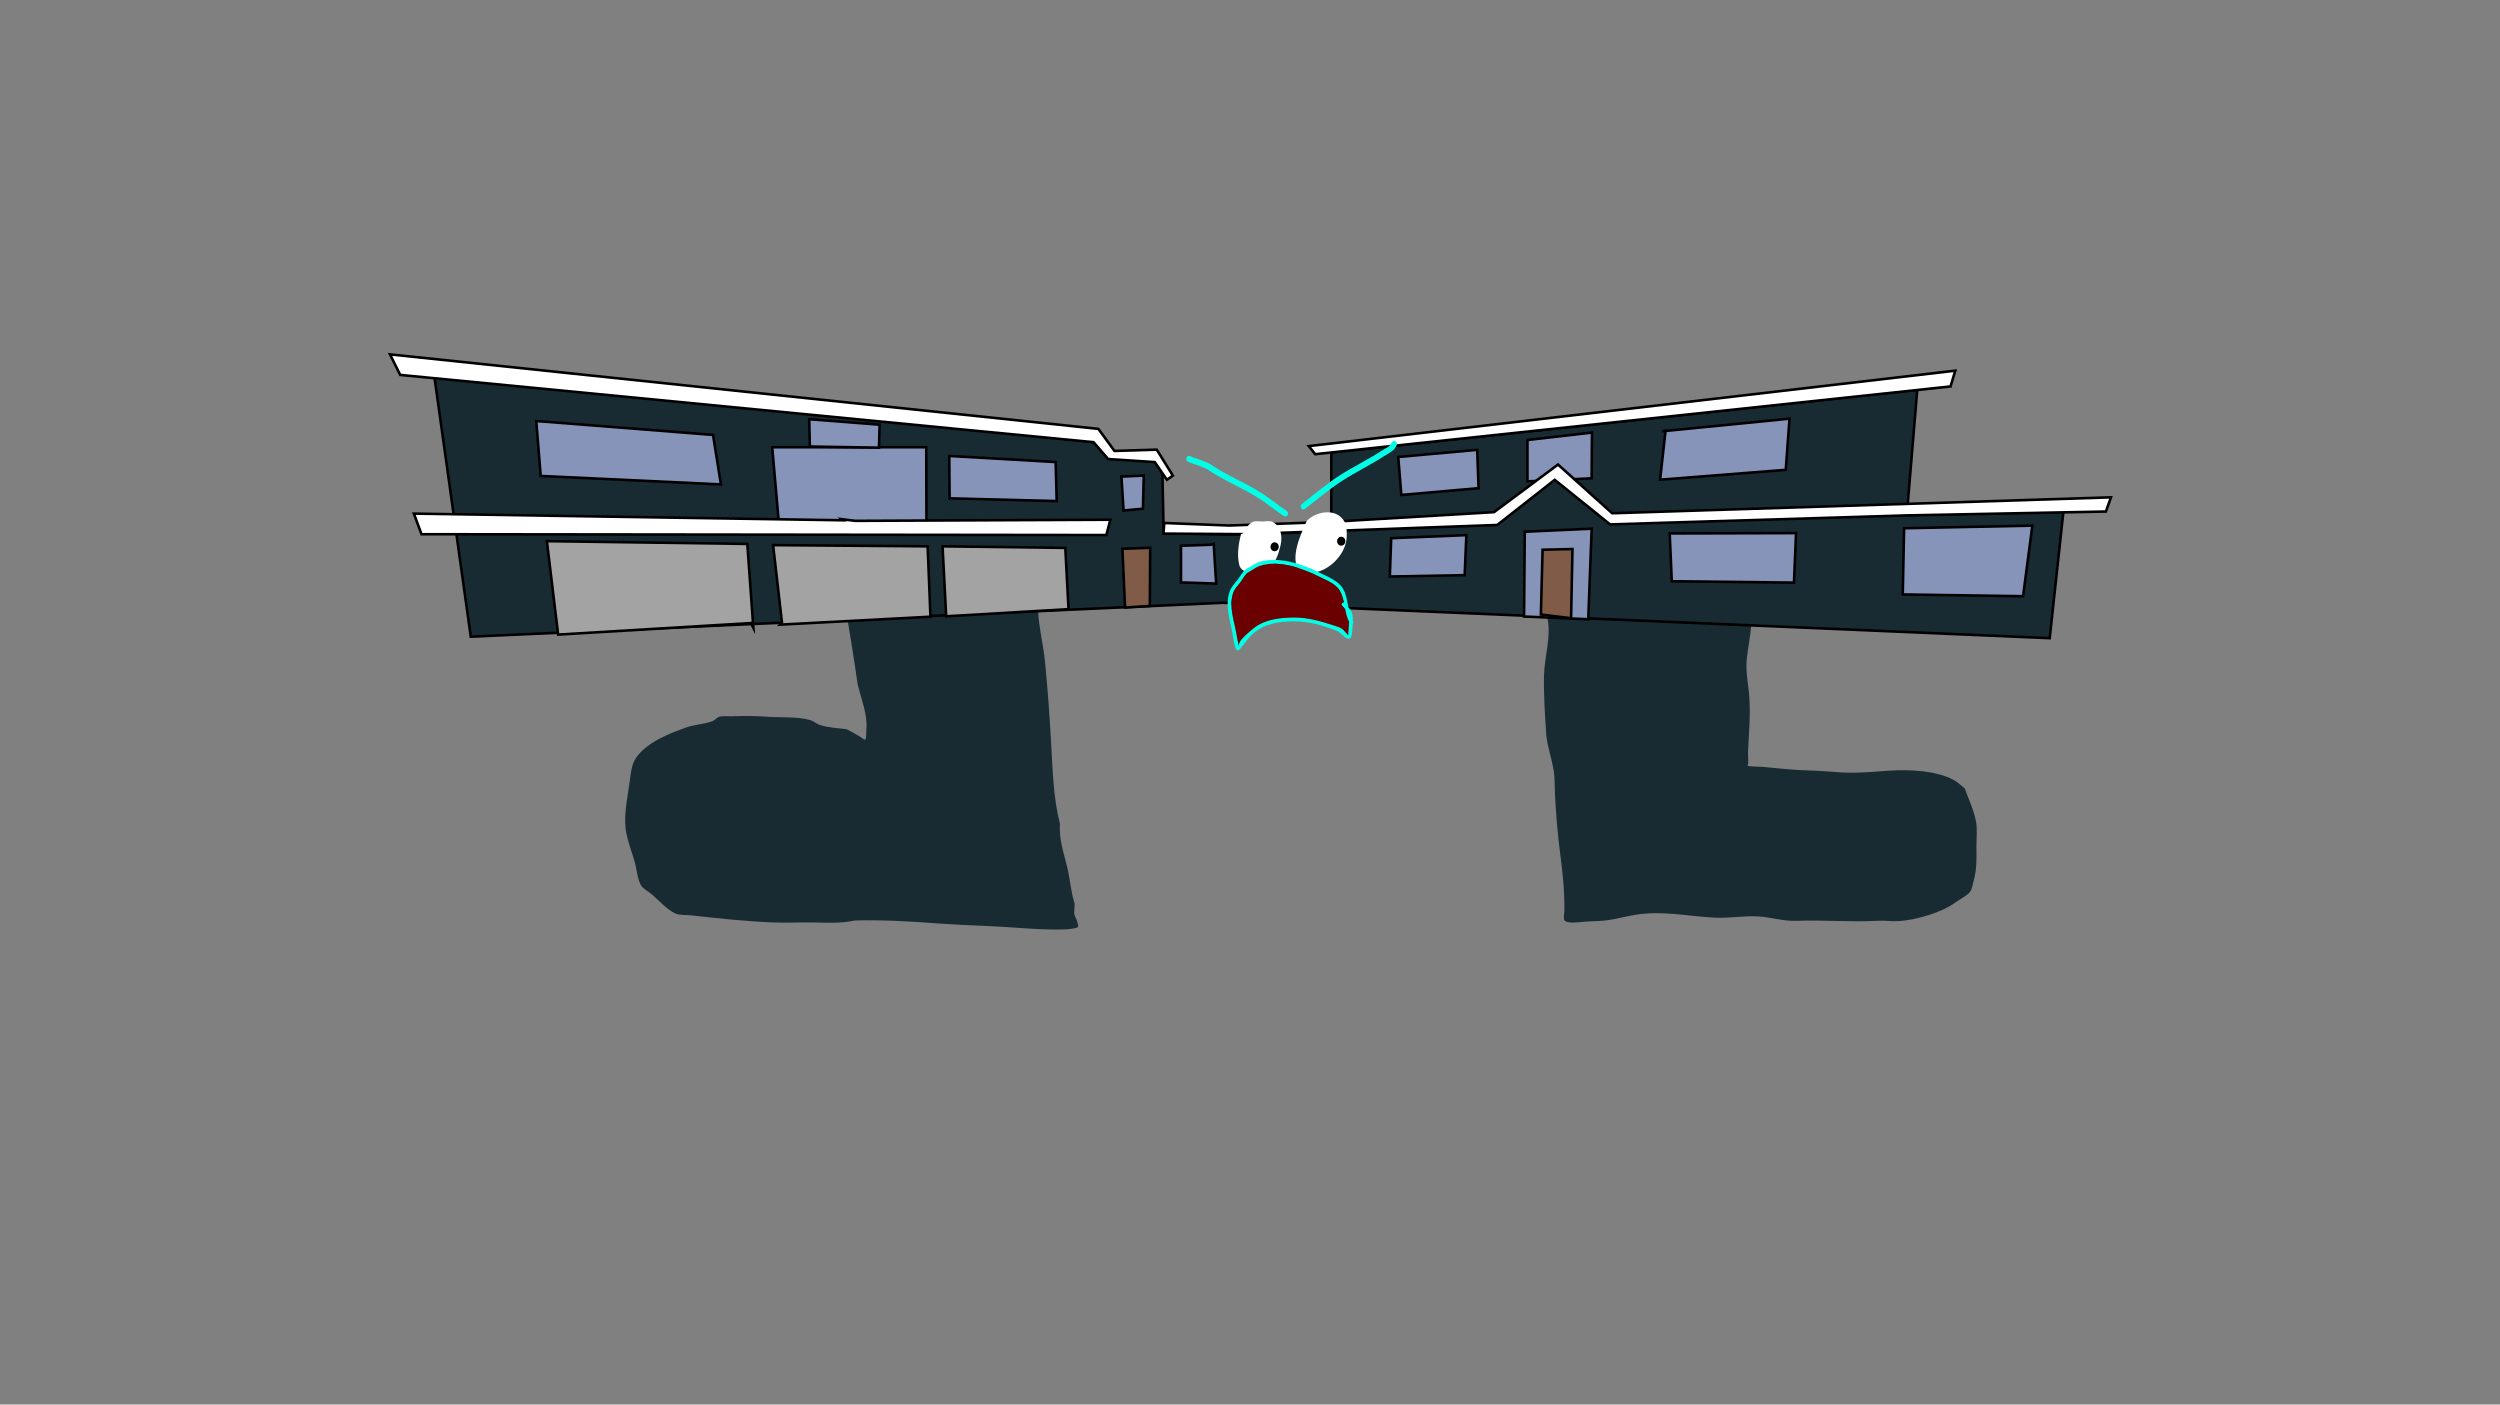 <svg version="1.1" xmlns="http://www.w3.org/2000/svg" xmlns:xlink="http://www.w3.org/1999/xlink" width="959.459" height="539.039" viewBox="0,0,959.459,539.039"><rect x="0" y="0" width="959.459" height="539.039" fill="#808080" stroke="none"/><g transform="translate(159.73,89.52)"><g data-paper-data="{&quot;isPaintingLayer&quot;:true}" stroke-linejoin="miter" stroke-miterlimit="10" stroke-dasharray="" stroke-dashoffset="0" style="mix-blend-mode: normal"><path d="M239.883,127.384c-0.033,1.943 -0.134,3.879 -0.277,5.787c-0.29,3.871 -1.049,8.006 -0.894,11.881c0.253,6.332 1.959,12.814 2.594,19.147c1.053,10.5 1.766,20.848 2.377,31.394c0.599,10.326 0.802,21.024 3.376,31.061c-0.422,6.164 1.562,11.349 2.932,17.265c1.012,4.37 1.287,8.949 2.672,13.22c0.178,1.365 -0.325,3.019 -0.052,4.293c0.206,0.96 0.879,1.784 1.056,2.75c0.125,0.68 0.651,1.485 0.263,2.058c-0.429,0.635 -4.253,0.9 -5.054,0.93c-5.808,0.211 -12.135,-0.18 -17.935,-0.61c-10.449,-0.775 -20.885,-0.932 -31.357,-1.716c-10.422,-0.78 -20.714,-1.364 -31.153,-1.108c-5.695,1.236 -10.67,0.832 -16.451,0.773c-4.998,-0.051 -10.028,0.175 -15.018,-0.011c-10.499,-0.395 -20.994,-1.565 -31.431,-2.716c-1.734,-0.191 -4.41,0.002 -6.005,-0.693c-3.313,-1.445 -6.679,-5.39 -9.496,-7.679c-1.021,-0.83 -2.936,-1.919 -3.647,-3.011c-1.44,-2.211 -1.763,-6.337 -2.46,-8.896c-1.145,-4.205 -3.096,-8.815 -3.57,-13.141c-0.637,-5.816 0.846,-12.337 1.596,-18.093c0.382,-2.927 0.698,-6.467 2.435,-8.96c4.192,-6.016 12.84,-9.376 19.433,-11.707c3.166,-1.119 6.922,-1.159 9.954,-2.399c1.082,-0.442 1.405,-1.268 2.576,-1.633c1.294,-0.403 3.33,-0.146 4.694,-0.195c4.59,-0.164 8.965,-0.172 13.555,0.17c5.177,0.387 11.477,-0.114 16.473,1.246c1.435,0.39 2.641,1.562 4.059,1.99c3.069,0.928 6.933,1.212 10.128,1.579c1.856,0.906 3.619,1.962 5.384,3.035c0.56,0.34 1.293,1.252 1.786,0.821c0.351,-0.308 0.291,-3.42 0.344,-3.92c0.576,-5.395 -2.178,-12.116 -3.389,-17.392c-1.419,-10.45 -3.242,-20.638 -4.825,-31.051c-1.117,-7.344 -2.969,-14.603 -4.515,-21.869c-0.419,-1.968 -1.474,-3.515 -2.168,-5.382c-0.246,-0.662 -0.948,-1.399 -0.621,-2.024c0.327,-0.625 1.345,-0.429 2.017,-0.643c3.415,-0.566 7.196,0.325 10.634,0.688c6.961,0.736 13.923,1.459 20.885,2.187c5.996,0.627 11.892,0.744 17.905,0.925c4.297,0.129 9.038,0.67 13.27,-0.071c5.394,-0.732 10.535,0.186 15.724,1.056c-0.592,-3.49 -1.63,-6.646 -1.364,-10.2c0,0 0.056,-0.748 0.804,-0.692c0.748,0.056 0.692,0.804 0.692,0.804c-0.263,3.508 0.835,6.645 1.394,10.121c0.012,0.075 0.024,0.15 0.036,0.225c2.074,0.336 4.161,0.637 6.28,0.796l1.385,0.104c0.413,0.031 0.723,0.391 0.692,0.804c-0.022,0.299 -0.217,0.543 -0.479,0.644l-1.282,0.525l-0.127,-0.311c-0.34,0.187 -0.66,0.4 -0.926,0.681c-1.847,1.945 -2.897,5.07 -4.871,7.099zM244.173,119.159c-1.581,-0.159 -3.148,-0.389 -4.708,-0.643c0.258,2.094 0.387,4.218 0.421,6.345c1.234,-1.895 2.708,-4.591 4.287,-5.702z" fill="#192b32" fill-rule="nonzero" stroke="none" stroke-width="0.5" stroke-linecap="butt"/><path d="M517.762,115.028c0.297,0.496 -0.391,0.711 -0.391,0.711l-0.389,0.121c-1.195,0.355 -2.16,0.362 -3.068,0.213c0.115,5.089 0.16,10.164 -0.118,15.262c-0.413,7.585 -0.897,15.124 -1.82,22.686c-0.476,3.896 -1.382,7.897 -1.444,11.805c-0.056,3.551 0.651,7.201 0.984,10.745c0.711,7.552 -0.065,15.163 -0.397,22.727c0.023,1.425 0.177,2.888 0.068,4.311c-0.019,0.248 -0.381,0.548 -0.157,0.736c0.414,0.346 4.57,0.355 5.313,0.421c5.864,0.522 11.756,1.24 17.662,1.377c4.555,0.106 8.947,0.556 13.465,0.802c6.026,0.329 11.856,-0.3 17.803,-0.695c8.014,-0.53 17.975,-0.036 24.737,3.527c1.592,0.839 2.994,2.284 4.32,3.335c1.484,4.142 3.596,8.555 4.329,12.798c0.547,3.166 0.095,6.598 0.138,9.791c0.061,4.478 0.148,8.605 -1.122,12.998c-0.369,1.276 -0.553,3.124 -1.499,4.248c-1.181,1.404 -3.846,2.692 -5.449,3.885c-4.922,3.665 -14.905,6.798 -22.022,7.171c-2.482,0.13 -4.984,-0.291 -7.483,-0.149c-10.584,0.593 -20.858,-0.375 -31.43,0.023c-5.181,0.196 -9.746,-1.396 -14.832,-1.688c-5.432,-0.312 -11.007,0.728 -16.467,0.476c-10.519,-0.492 -20.379,-2.878 -30.935,-1.044c-3.374,0.586 -6.766,1.485 -10.132,1.992c-2.876,0.433 -6.097,0.368 -9.031,0.604c-1.731,0.139 -6.519,0.893 -7.693,-0.504c-0.536,-0.639 -0.071,-2.768 -0.058,-3.536c0.128,-7.526 -0.655,-14.998 -1.653,-22.482c-1.009,-7.568 -1.572,-15.085 -1.964,-22.682c-0.147,-2.841 -0.006,-5.779 -0.442,-8.603c-0.724,-4.687 -2.443,-9.176 -2.883,-13.909c-0.493,-7.602 -1.032,-15.111 -0.874,-22.702c0.157,-7.542 2.928,-14.942 1.246,-22.46c-1.663,-7.431 -4.108,-14.815 -7.27,-21.986c-1.045,-2.371 -2.542,-4.833 -3.202,-7.273c-0.675,-2.492 -0.128,-5.097 -0.508,-7.602c-0.378,-2.491 -1.269,-4.959 -1.687,-7.458c-0.404,-2.416 -0.931,-4.871 -1.834,-7.22c-0.506,-1.317 -1.967,-2.686 -2.294,-3.964c-0.871,-3.409 -1.669,-7.785 -1.008,-11.268c9.742,2.863 18.247,8.332 27.114,12.4c8.923,4.094 17.962,7.592 27.42,11.001c5.244,1.89 10.543,4.296 16.027,5.781c4.196,1.136 8.813,1.441 13.034,2.558c3.328,1.028 6.45,1.05 9.938,1.6c0.931,0.147 1.763,0.442 2.574,0.704c-0.023,-0.913 -0.047,-1.827 -0.071,-2.741c0,0 -0.014,-0.54 0.736,-0.551c0.75,-0.01 0.764,0.53 0.764,0.53c0.028,1.057 0.056,2.112 0.081,3.167c0.785,0.143 1.595,0.148 2.498,-0.151l0.389,-0.121c0,0 0.689,-0.214 0.986,0.282z" fill="#192b32" fill-rule="nonzero" stroke="none" stroke-width="0.5" stroke-linecap="butt"/><path d="M-159.73,449.52v-539.039h959.459v539.039z" fill="none" fill-rule="nonzero" stroke="#f00000" stroke-width="0" stroke-linecap="butt"/><g><path d="M20.949,154.828l-14.058,-100.379l253.389,25.638l5.098,6.257l18.692,1.221l2.317,4.922l0.463,22.586l26.185,0.61l38.157,-1.221v-30.369l224.887,-24.036l-4.017,48.072l60.093,-1.221l-5.252,48.492l-317.421,-13.582z" fill="#192b32" fill-rule="nonzero" stroke="#000000" stroke-width="1" stroke-linecap="round"/><path d="M54.472,154.027l-4.325,-35.863l76.932,1.068l2.317,32.201l-0.927,-1.831z" fill="#a3a3a3" fill-rule="nonzero" stroke="#000000" stroke-width="1" stroke-linecap="round"/><path d="M140.364,149.296l-3.399,-29.606l59.321,0.458l1.081,27.012l-57.776,3.052z" fill="#a3a3a3" fill-rule="nonzero" stroke="#000000" stroke-width="1" stroke-linecap="round"/><path d="M203.392,147.007l-1.39,-26.859l47.117,0.61l1.236,23.502z" fill="#a3a3a3" fill-rule="nonzero" stroke="#000000" stroke-width="1" stroke-linecap="round"/><path d="M204.575,85.463l40.846,2.343l0.395,14.969l-41.109,-1.041z" fill="#8694ba" fill-rule="nonzero" stroke="#000000" stroke-width="1" stroke-linecap="round"/><path d="M116.954,96.397l-69.175,-3.254l-1.713,-21.087l67.857,5.337z" fill="#8694ba" fill-rule="nonzero" stroke="#000000" stroke-width="1" stroke-linecap="round"/><path d="M376.886,85.854l30.305,-2.733l0.527,14.709l-29.646,2.603z" fill="#8694ba" fill-rule="nonzero" stroke="#000000" stroke-width="1" stroke-linecap="round"/><path d="M426.477,79.342l24.771,-2.864l-0.132,17.572l-24.639,1.171z" fill="#8694ba" fill-rule="nonzero" stroke="#000000" stroke-width="1" stroke-linecap="round"/><path d="M478.573,75.961l48.488,-4.816l-1.449,19.655l-48.225,3.775l2.108,-19.004" fill="#8694ba" fill-rule="nonzero" stroke="#000000" stroke-width="1" stroke-linecap="round"/><path d="M481.076,115.206l48.488,-0.13l-0.791,19.004l-46.907,-0.521z" fill="#8694ba" fill-rule="nonzero" stroke="#000000" stroke-width="1" stroke-linecap="round"/><path d="M425.176,147.096l0.264,-32.541l25.693,-1.171l-1.318,34.754z" fill="#8694ba" fill-rule="nonzero" stroke="#000000" stroke-width="1" stroke-linecap="round"/><path d="M431.633,146.315l0.659,-24.861l11.463,-0.26l-0.527,26.553z" fill="#805b47" fill-rule="nonzero" stroke="#000000" stroke-width="1" stroke-linecap="round"/><path d="M402.382,131.216l-28.724,0.521l0.527,-14.709l28.856,-1.171z" fill="#8694ba" fill-rule="nonzero" stroke="#000000" stroke-width="1" stroke-linecap="round"/><path d="M306.068,119.176l0.946,15.267l-13.499,-0.436v-14.083l11.417,-0.374z" fill="#8694ba" fill-rule="nonzero" stroke="#000000" stroke-width="1" stroke-linecap="round"/><path d="M272.038,143.65l-1.009,-22.558l10.66,-0.374l-0.126,22.308z" fill="#805b47" fill-rule="nonzero" stroke="#000000" stroke-width="1" stroke-linecap="round"/><path d="M271.47,106.402l-0.82,-13.024l8.579,-0.374l-0.315,12.712z" fill="#8694ba" fill-rule="nonzero" stroke="#000000" stroke-width="1" stroke-linecap="round"/><path d="M571.026,113.212l49.232,-1.006l-3.565,27.085l-46.176,-0.671z" fill="#8694ba" fill-rule="nonzero" stroke="#000000" stroke-width="1" stroke-linecap="round"/><path d="M588.851,58.791l-243.825,25.995l-2.462,-3.103l248.111,-28.95z" fill="#ffffff" fill-rule="nonzero" stroke="#000000" stroke-width="1" stroke-linecap="round"/><path d="M265.564,86.651l-5.602,-6.457l-266.106,-25.827l-3.905,-7.882l271.849,28.594l6.196,8.469l16.213,-0.503l6.196,9.979l-2.292,1.593l-4.669,-6.792z" fill="#ffffff" fill-rule="nonzero" stroke="#000000" stroke-width="1" stroke-linecap="round"/><path d="M139.089,110.214l-2.462,-28.091h59.121l0.085,29.265z" fill="#8694ba" fill-rule="nonzero" stroke="#000000" stroke-width="1" stroke-linecap="round"/><path d="M151.079,81.85l-0.255,-10.482l27.035,2.096l-0.255,8.826z" fill="#8694ba" fill-rule="nonzero" stroke="#000000" stroke-width="1" stroke-linecap="round"/><path d="M458.179,111.737l-21.225,-17.095l-22.064,17.309l-97.637,3.526l-30.473,-0.214l0.324,-4.06l24.984,0.962l38.611,-1.389l62.946,-3.74l24.551,-18.27l20.82,18.698l191.407,-6.117l-1.947,5.449l-76.882,1.496z" fill="#ffffff" fill-rule="nonzero" stroke="#000000" stroke-width="1" stroke-linecap="round"/><path d="M163.295,109.733l5.164,0.641l97.934,-0.427l-1.514,5.876l-262.843,-0.321l-2.92,-7.906l164.693,2.564z" fill="#ffffff" fill-rule="nonzero" stroke="#000000" stroke-width="1" stroke-linecap="round"/><path d="M354.555,85.538l1.934,2.434z" data-paper-data="{&quot;index&quot;:null}" fill="#535453" fill-rule="evenodd" stroke="none" stroke-width="1" stroke-linecap="butt"/><path d="M340.537,105.529l0.119,2.555l-0.356,-0.511z" data-paper-data="{&quot;index&quot;:null}" fill="#848484" fill-rule="evenodd" stroke="none" stroke-width="1" stroke-linecap="butt"/><path d="M340.072,88.168l-0.881,-0.45z" data-paper-data="{&quot;index&quot;:null}" fill="#00fffe" fill-rule="evenodd" stroke="none" stroke-width="1" stroke-linecap="butt" opacity="0.004"/><path d="M344.369,97.629l-1.432,-1.802z" data-paper-data="{&quot;index&quot;:null}" fill="#535453" fill-rule="evenodd" stroke="none" stroke-width="1" stroke-linecap="butt"/><path d="M357.181,80.333l-1.962,-2.499z" data-paper-data="{&quot;index&quot;:null}" fill="#535453" fill-rule="evenodd" stroke="none" stroke-width="1" stroke-linecap="butt"/><path d="M341,98.361l0.12,2.624l-0.361,-0.525z" data-paper-data="{&quot;index&quot;:null}" fill="#848484" fill-rule="evenodd" stroke="none" stroke-width="1" stroke-linecap="butt"/><path d="M339.635,80.073l0.894,0.463z" data-paper-data="{&quot;index&quot;:null}" fill="#00fffe" fill-rule="evenodd" stroke="none" stroke-width="1" stroke-linecap="butt" opacity="0.004"/><path d="M344.886,90.249l-1.453,-1.85z" data-paper-data="{&quot;index&quot;:null}" fill="#535453" fill-rule="evenodd" stroke="none" stroke-width="1" stroke-linecap="butt"/><path d="M341.84,110.379c3.367,-3.672 11.403,-5.158 14.399,0.29c0.946,1.72 0.961,4.052 0.863,5.981c-0.298,6.953 -7.492,13.619 -13.699,13.61c-1.522,-0.002 -3.525,0.762 -4.545,-0.699c-3.662,-4.977 0.633,-14.116 2.945,-19.146c0.024,-0.022 0.037,-0.036 0.037,-0.036z" data-paper-data="{&quot;noHover&quot;:false,&quot;origItem&quot;:[&quot;Path&quot;,{&quot;applyMatrix&quot;:true,&quot;segments&quot;:[[[255.50867,205.08052],[0.02285,-0.01907],[-2.19191,4.3791]],[[252.7195,221.6694],[-3.47247,-4.33278],[0.96706,1.27115]],[[257.01356,222.26875],[-1.44311,-0.00198],[5.88486,0.00809]],[[269.93576,210.47726],[-0.28211,6.05302],[0.09266,-1.67928]],[[269.12833,205.29247],[0.89673,1.49702],[-2.84068,-4.74227]],[[255.54389,205.04908],[3.192,-3.19649],[0,0]]],&quot;closed&quot;:true}],&quot;index&quot;:null}" fill="#ffffff" fill-rule="nonzero" stroke="none" stroke-width="0.5" stroke-linecap="butt"/><path d="M317.406,114.997c0.851,-1.396 2.042,-3.461 3.502,-4.156c1.1,-0.523 2.637,-0.22 3.797,-0.22c1.015,0 2.871,-0.376 3.832,0.097c3.724,1.832 4.112,6.549 2.842,10.338c-0.956,4.167 -3.156,8.049 -7.146,9.238c-2.557,0.762 -8.002,0.101 -8.423,-3.378c-0.848,-3.706 -0.173,-7.792 0.741,-11.546c0.52,0.175 0.856,-0.373 0.856,-0.373z" data-paper-data="{&quot;noHover&quot;:false,&quot;origItem&quot;:[&quot;Path&quot;,{&quot;applyMatrix&quot;:true,&quot;segments&quot;:[[[231.57875,209.38061],[0.49346,0.15224],[-0.86692,3.26764]],[[230.87457,219.37457],[-0.8037,-3.22609],[0.39916,3.02799]],[[238.81763,222.29479],[-2.42398,0.66336],[3.78305,-1.03529]],[[245.5463,214.29958],[-0.90606,3.62749],[1.20483,-3.29832]],[[242.87835,205.34716],[3.53097,1.59522],[-0.91094,-0.41154]],[[239.26356,205.26875],[0.96243,0],[-1.09948,0]],[[235.68446,205.45791],[1.04272,-0.45552],[-1.38513,0.6051]],[[232.3876,209.05977],[0.80727,-1.21517],[0,0]]],&quot;closed&quot;:true}],&quot;index&quot;:null}" fill="#ffffff" fill-rule="nonzero" stroke="none" stroke-width="0.5" stroke-linecap="butt"/><path d="M327.869,120.33c0,-0.952 0.708,-1.723 1.582,-1.723c0.874,0 1.582,0.771 1.582,1.723c0,0.952 -0.708,1.723 -1.582,1.723c-0.874,0 -1.582,-0.771 -1.582,-1.723z" data-paper-data="{&quot;index&quot;:null}" fill="#000000" fill-rule="nonzero" stroke="none" stroke-width="0.5" stroke-linecap="butt"/><path d="M353.432,118.183c0,-0.952 0.708,-1.723 1.582,-1.723c0.874,0 1.582,0.771 1.582,1.723c0,0.952 -0.708,1.723 -1.582,1.723c-0.874,0 -1.582,-0.771 -1.582,-1.723z" data-paper-data="{&quot;index&quot;:null}" fill="#000000" fill-rule="nonzero" stroke="none" stroke-width="0.5" stroke-linecap="butt"/><path d="M295.637,86.182c0.387,-1.069 1.368,-0.647 1.368,-0.647l1.357,0.585c2.127,0.604 4.077,1.451 6.119,2.332c6.529,4.511 13.787,7.209 20.382,11.536c3.132,2.055 6.09,4.502 9.223,6.601c0,0 0.898,0.602 0.345,1.58c-0.553,0.978 -1.451,0.376 -1.451,0.376c-3.134,-2.101 -6.099,-4.559 -9.235,-6.609c-6.553,-4.285 -13.767,-6.908 -20.224,-11.438c-1.943,-0.828 -3.792,-1.621 -5.814,-2.195l-1.476,-0.632c0,0 -0.981,-0.421 -0.594,-1.49z" data-paper-data="{&quot;index&quot;:null}" fill="#00ffe6" fill-rule="nonzero" stroke="none" stroke-width="0.5" stroke-linecap="butt"/><path d="M375.911,79.904c0.878,0.637 0.293,1.593 0.293,1.593l-0.879,1.417c-1.336,1.251 -2.824,1.938 -4.329,2.91c-5.111,3.294 -10.585,5.909 -15.69,9.228c-4.934,3.208 -9.504,7.09 -14.172,10.722c0,0 -0.858,0.668 -1.471,-0.267c-0.613,-0.935 0.245,-1.602 0.245,-1.602c4.712,-3.665 9.326,-7.577 14.305,-10.817c5.11,-3.325 10.593,-5.938 15.708,-9.24c1.283,-0.826 2.692,-1.404 3.825,-2.457l0.703,-1.168c0,0 0.585,-0.956 1.463,-0.319z" data-paper-data="{&quot;index&quot;:null}" fill="#00ffe6" fill-rule="nonzero" stroke="none" stroke-width="0.5" stroke-linecap="butt"/><path d="M357.984,149.124c-0.766,-1.454 -1.155,-3.115 -1.487,-4.811c-0.356,-0.399 -0.725,-0.793 -1.02,-1.22c-0.112,-0.065 -0.613,-0.396 -0.314,-0.994c0.225,-0.451 0.602,-0.447 0.825,-0.396c-0.345,-1.625 -0.789,-3.202 -1.616,-4.582c-1.713,-2.855 -5.723,-4.153 -8.587,-5.632c-6.057,-3.132 -15.206,-6.116 -22.007,-3.812c-1.557,0.527 -2.918,1.705 -4.384,2.437c-1.499,1.047 -1.967,2.533 -3.084,3.938c-1.042,1.312 -2.188,2.433 -2.747,4.083c-1.848,5.465 0.725,11.387 1.47,16.796c0.167,1.249 0.668,2.29 0.496,3.497c0.039,-0.202 0.098,-0.483 0.142,-0.616c0.355,-1.086 0.63,-1.505 1.466,-2.403c1.263,-1.358 2.787,-2.653 4.235,-3.812c4.397,-3.518 10.263,-4.165 15.753,-4.17c4.975,0 10.043,1.429 14.713,2.986c1.281,0.427 2.966,0.815 3.968,1.778c0.405,0.389 0.724,0.866 1.149,1.233c0.259,0.223 0.744,1.073 0.717,0.733c-0.048,-0.594 0.008,-1.195 0.089,-1.786c0.023,-0.959 0.174,-2.105 0.223,-3.246zM359.417,149.875c-0.056,0.912 -0.141,1.805 -0.161,2.615c-0.062,0.451 -0.214,2.594 -0.795,2.941c-1.545,0.923 -3.609,-2.208 -4.889,-2.728c-5.103,-2.074 -10.872,-3.787 -16.446,-3.777c-5.835,0.004 -11.451,0.836 -15.961,4.755c-1.738,1.511 -2.803,3.296 -4.218,4.917c-0.508,0.582 -1.03,1.596 -1.793,1.47c-0.919,-0.151 -1.506,-4.196 -1.608,-4.934c-0.786,-5.705 -3.35,-11.726 -1.401,-17.491c0.616,-1.821 1.848,-3.098 3.007,-4.547c1.256,-1.569 1.782,-3.07 3.47,-4.27c1.571,-0.787 3.008,-1.999 4.678,-2.572c7.184,-2.465 16.748,0.593 23.171,3.902c3.189,1.646 7.34,3.065 9.229,6.27c1.218,2.067 1.571,4.623 2.045,7.088c0.41,0.462 0.808,0.928 1.072,1.459c0.548,1.1 0.669,2.412 0.647,3.742c0.036,0.059 0.073,0.117 0.111,0.175c0,0 0.371,0.583 -0.159,0.986z" fill="#00ffe6" fill-rule="nonzero" stroke="none" stroke-width="0.5" stroke-linecap="butt"/><path d="M357.807,152.39c-0.08,0.59 -0.138,1.195 -0.09,1.789c0.027,0.341 -0.547,-0.555 -0.806,-0.778c-0.425,-0.367 -0.745,-0.842 -1.15,-1.232c-1.002,-0.963 -2.596,-1.308 -3.877,-1.735c-4.67,-1.557 -9.766,-2.96 -14.742,-2.96c-5.491,0.005 -11.415,0.632 -15.812,4.15c-1.449,1.159 -2.889,2.398 -4.152,3.756c-0.836,0.899 -1.112,1.315 -1.467,2.401c-0.044,0.134 -0.181,0.476 -0.22,0.678c0.172,-1.207 -0.332,-2.253 -0.5,-3.502c-0.745,-5.409 -3.324,-11.368 -1.476,-16.832c0.558,-1.65 1.707,-2.782 2.75,-4.094c1.116,-1.405 1.591,-2.902 3.09,-3.948c1.466,-0.732 2.836,-1.919 4.393,-2.446c6.801,-2.304 16.014,0.684 22.071,3.815c2.865,1.478 6.888,2.799 8.601,5.654c0.828,1.38 1.274,2.969 1.618,4.594c-0.223,-0.051 -0.6,-0.054 -0.825,0.397c-0.299,0.598 0.202,0.932 0.314,0.997c0.295,0.426 0.664,0.824 1.02,1.223c0.332,1.697 0.72,3.367 1.485,4.821c-0.049,1.141 -0.202,2.293 -0.225,3.252z" data-paper-data="{&quot;noHover&quot;:false,&quot;origItem&quot;:[&quot;Path&quot;,{&quot;applyMatrix&quot;:true,&quot;segments&quot;:[[[357.98413,149.12391],[-0.04912,1.14084],[-0.76554,-1.45442]],[[356.49721,144.31259],[0.33242,1.69655],[-0.35564,-0.39867]],[[355.47702,143.09288],[0.2947,0.42636],[-0.1122,-0.06491]],[[355.16318,142.0985],[-0.29901,0.59801],[0.22538,-0.45077]],[[355.98837,141.70217],[-0.22298,-0.05086],[-0.34468,-1.6246]],[[354.37193,137.1199],[0.82786,1.37992],[-1.71296,-2.85524]],[[345.78455,131.48824],[2.86461,1.47833],[-6.05711,-3.13157]],[[323.77786,127.67591],[6.80069,-2.30368],[-1.55666,0.52731]],[[319.39369,130.11313],[1.46572,-0.73203],[-1.4987,1.04682]],[[316.3101,134.0513],[1.11636,-1.40473],[-1.04244,1.31171]],[[313.56359,138.13448],[0.55818,-1.65035],[-1.8482,5.46455]],[[315.03331,154.93074],[-0.74517,-5.40907],[0.16744,1.24909]],[[315.52929,158.42783],[0.17185,-1.20682],[0.03912,-0.20233]],[[315.67083,157.81134],[-0.04376,0.13375],[0.35544,-1.08636]],[[317.13665,155.40801],[-0.83557,0.89859],[1.2631,-1.35837]],[[321.37212,151.59617],[-1.44868,1.15912],[4.39715,-3.51825]],[[337.12536,147.42569],[-5.49059,0.00527],[4.97543,0.00016]],[[351.83845,150.41173],[-4.6696,-1.55664],[1.28121,0.4271]],[[355.80616,152.18984],[-1.00221,-0.96286],[0.40514,0.38924]],[[356.95547,153.42269],[-0.42545,-0.36693],[0.25876,0.22316]],[[357.67238,154.15538],[0.02743,0.34059],[-0.04784,-0.59397]],[[357.76097,152.36989],[-0.08032,0.59046],[0.02344,-0.95884]]],&quot;closed&quot;:true}]}" fill="#6b0000" fill-rule="nonzero" stroke="none" stroke-width="0.5" stroke-linecap="butt"/></g></g></g></svg><!--rotationCenter:479.72973:269.51952-->